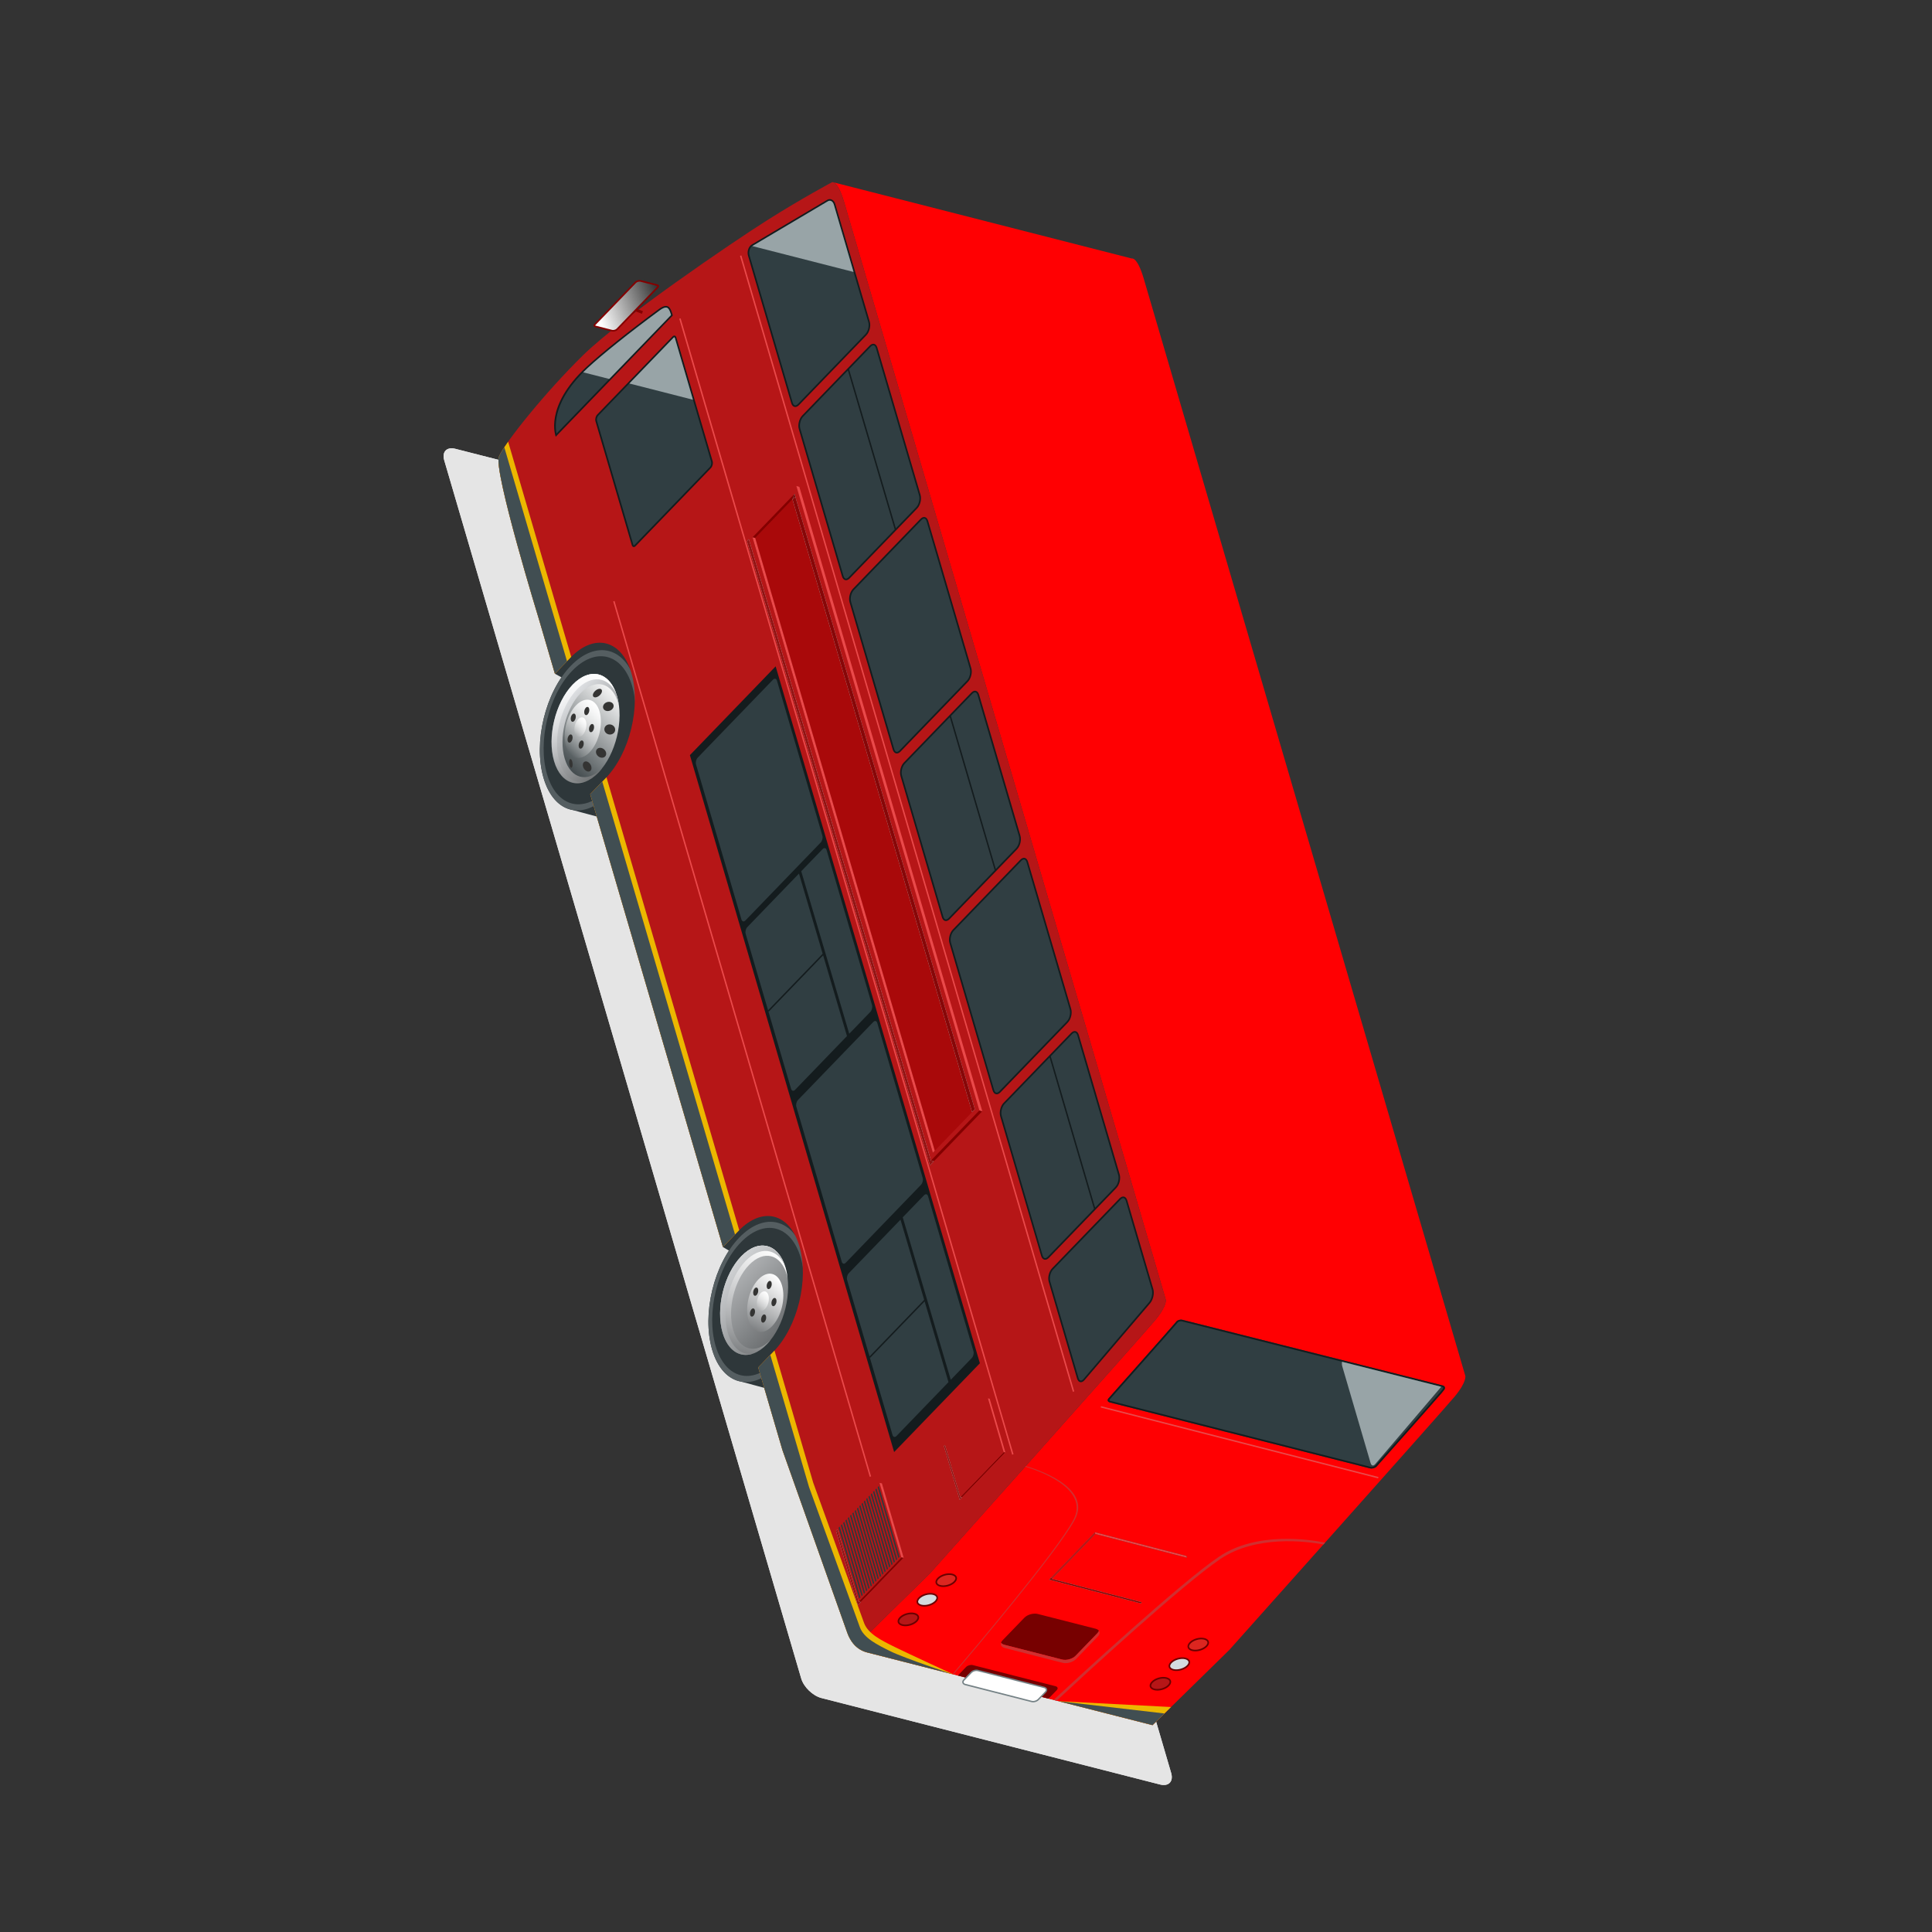 <svg width="101" height="101" viewBox="0 0 101 101" fill="none" xmlns="http://www.w3.org/2000/svg">
<rect x="0" y="0" width="101" height="101" fill="#333333" stroke="none"/>
<path d="M42.294 88.383C42.486 88.568 42.718 88.711 42.944 88.769L60.643 93.289C61.094 93.404 61.356 93.133 61.225 92.686L60.439 90.004L60.252 90.187L45.367 86.396C45.093 86.331 44.881 86.202 44.717 86.044C44.505 85.839 44.374 85.585 44.294 85.36L40.904 75.806L39.638 71.486L40.458 70.636C41.703 69.347 42.3 66.892 41.791 65.154C41.643 64.648 41.417 64.259 41.142 63.993C40.469 63.344 39.497 63.427 38.613 64.342L37.793 65.191L30.854 41.517L31.675 40.667C32.92 39.378 33.517 36.922 33.008 35.184C32.86 34.678 32.635 34.289 32.359 34.023C31.686 33.374 30.713 33.457 29.83 34.372L29.009 35.222L28.183 32.401C28.183 32.401 26.029 25.379 26.059 24.038L23.806 23.463C23.354 23.347 23.092 23.618 23.224 24.066L41.885 87.747C41.95 87.97 42.102 88.197 42.294 88.383Z" fill="#E6E6E6"/>
<path d="M42.294 88.383C42.486 88.568 42.718 88.711 42.944 88.769L60.643 93.289C61.094 93.404 61.356 93.133 61.225 92.686L60.439 90.004L60.252 90.187L45.367 86.396C45.093 86.331 44.881 86.202 44.717 86.044C44.505 85.839 44.374 85.585 44.294 85.36L40.904 75.806L39.638 71.486L40.458 70.636C41.703 69.347 42.3 66.892 41.791 65.154C41.643 64.648 41.417 64.259 41.142 63.993C40.469 63.344 39.497 63.427 38.613 64.342L37.793 65.191L30.854 41.517L31.675 40.667C32.92 39.378 33.517 36.922 33.008 35.184C32.86 34.678 32.635 34.289 32.359 34.023C31.686 33.374 30.713 33.457 29.83 34.372L29.009 35.222L28.183 32.401C28.183 32.401 26.029 25.379 26.059 24.038L23.806 23.463C23.354 23.347 23.092 23.618 23.224 24.066L41.885 87.747C41.95 87.97 42.102 88.197 42.294 88.383Z" fill="#E5E5E5"/>
<path d="M42.659 65.044L39.755 66.361L37.793 65.191L40.16 61.44L42.659 65.044Z" fill="#2E373A"/>
<path d="M33.201 34.626L30.186 35.869L29.009 35.221L31.492 32.233L33.201 34.626Z" fill="#2E373A"/>
<path fill-rule="evenodd" clip-rule="evenodd" d="M40.685 63.93L40.685 63.93L43.342 64.648C43.888 64.855 44.34 65.398 44.589 66.246C45.134 68.105 44.495 70.731 43.163 72.11C42.473 72.825 41.73 73.061 41.098 72.862L38.731 72.225C38.073 72.104 37.514 71.534 37.228 70.554C36.683 68.696 37.321 66.07 38.646 64.698C39.328 63.991 40.059 63.75 40.685 63.93Z" fill="#2E373A"/>
<path fill-rule="evenodd" clip-rule="evenodd" d="M37.227 70.555C37.772 72.414 39.294 72.802 40.619 71.43C41.95 70.051 42.589 67.425 42.044 65.566C41.499 63.708 39.977 63.319 38.646 64.698C37.321 66.07 36.683 68.696 37.227 70.555Z" fill="#555E61"/>
<path fill-rule="evenodd" clip-rule="evenodd" d="M37.411 70.365C37.914 72.082 39.32 72.441 40.544 71.173C41.775 69.899 42.365 67.474 41.862 65.756C41.358 64.038 39.953 63.679 38.722 64.954C37.498 66.222 36.907 68.647 37.411 70.365Z" fill="#2E373A"/>
<path fill-rule="evenodd" clip-rule="evenodd" d="M38.75 65.679C37.842 66.62 37.407 68.41 37.778 69.678C38.15 70.945 39.187 71.21 40.096 70.269C41.004 69.329 41.439 67.539 41.068 66.271C40.696 65.003 39.658 64.738 38.75 65.679Z" fill="url(#paint0_linear_2003_786)"/>
<path fill-rule="evenodd" clip-rule="evenodd" d="M41.068 66.271C41.118 66.442 41.152 66.623 41.173 66.809C41.16 66.749 41.147 66.689 41.129 66.632C40.813 65.553 39.931 65.328 39.158 66.129C38.385 66.929 38.015 68.451 38.331 69.53C38.645 70.601 39.518 70.83 40.286 70.048C40.225 70.126 40.162 70.201 40.096 70.269C39.187 71.21 38.15 70.945 37.778 69.678C37.407 68.41 37.842 66.62 38.75 65.679C39.658 64.738 40.696 65.003 41.068 66.271Z" fill="url(#paint1_linear_2003_786)"/>
<path fill-rule="evenodd" clip-rule="evenodd" d="M41.015 66.117C40.587 65.248 39.731 65.137 38.971 65.925C38.115 66.812 37.705 68.5 38.055 69.696C38.284 70.479 38.784 70.853 39.342 70.771C38.672 70.989 38.048 70.601 37.778 69.678C37.406 68.41 37.842 66.62 38.75 65.679C39.62 64.778 40.606 64.986 41.015 66.117Z" fill="url(#paint2_linear_2003_786)"/>
<path fill-rule="evenodd" clip-rule="evenodd" d="M39.647 66.884C39.163 67.386 38.93 68.339 39.128 69.015C39.326 69.69 39.879 69.831 40.363 69.33C40.847 68.829 41.079 67.875 40.881 67.2C40.683 66.524 40.131 66.383 39.647 66.884Z" fill="url(#paint3_linear_2003_786)"/>
<path fill-rule="evenodd" clip-rule="evenodd" d="M39.759 67.607C39.597 67.775 39.52 68.093 39.587 68.319C39.652 68.544 39.837 68.591 39.999 68.424C40.16 68.257 40.237 67.938 40.172 67.713C40.106 67.487 39.921 67.439 39.759 67.607Z" fill="url(#paint4_linear_2003_786)"/>
<path d="M40.411 67.896C40.342 67.967 40.31 68.102 40.337 68.197C40.366 68.292 40.443 68.312 40.511 68.242C40.58 68.171 40.612 68.036 40.584 67.941C40.557 67.846 40.479 67.826 40.411 67.896Z" fill="#343433"/>
<path d="M40.162 67.005C40.093 67.076 40.061 67.21 40.089 67.305C40.116 67.4 40.194 67.419 40.262 67.349C40.331 67.278 40.364 67.144 40.335 67.049C40.308 66.954 40.23 66.934 40.162 67.005Z" fill="#343433"/>
<path d="M39.455 67.353C39.387 67.424 39.354 67.558 39.383 67.653C39.41 67.749 39.488 67.769 39.557 67.698C39.625 67.627 39.657 67.493 39.63 67.397C39.601 67.302 39.524 67.282 39.455 67.353Z" fill="#343433"/>
<path d="M39.288 68.443C39.219 68.514 39.187 68.648 39.215 68.743C39.243 68.839 39.321 68.859 39.389 68.788C39.457 68.717 39.49 68.583 39.462 68.488C39.434 68.392 39.356 68.372 39.288 68.443Z" fill="#343433"/>
<path d="M39.87 68.758C39.802 68.828 39.769 68.963 39.797 69.058C39.825 69.154 39.903 69.173 39.971 69.103C40.04 69.031 40.072 68.898 40.044 68.802C40.016 68.707 39.938 68.687 39.87 68.758Z" fill="#343433"/>
<path fill-rule="evenodd" clip-rule="evenodd" d="M31.873 34.047L31.873 34.046L34.531 34.764C35.076 34.971 35.528 35.513 35.777 36.362C36.322 38.221 35.683 40.847 34.351 42.226C33.66 42.941 32.918 43.178 32.286 42.978L29.919 42.342L29.919 42.342C29.261 42.221 28.703 41.651 28.415 40.671C27.871 38.812 28.509 36.186 29.834 34.814C30.516 34.108 31.248 33.866 31.873 34.047Z" fill="#2E373A"/>
<path fill-rule="evenodd" clip-rule="evenodd" d="M28.416 40.671C28.961 42.53 30.483 42.918 31.807 41.546C33.139 40.167 33.778 37.541 33.233 35.682C32.688 33.824 31.166 33.435 29.834 34.814C28.51 36.187 27.871 38.812 28.416 40.671Z" fill="#555E61"/>
<path fill-rule="evenodd" clip-rule="evenodd" d="M28.599 40.481C29.103 42.198 30.509 42.557 31.732 41.29C32.963 40.016 33.553 37.59 33.05 35.872C32.546 34.154 31.14 33.795 29.91 35.07C28.685 36.338 28.096 38.764 28.599 40.481Z" fill="#2E373A"/>
<path fill-rule="evenodd" clip-rule="evenodd" d="M29.938 35.795C29.03 36.736 28.595 38.527 28.966 39.794C29.338 41.062 30.376 41.327 31.284 40.386C32.193 39.446 32.627 37.655 32.256 36.387C31.885 35.119 30.847 34.855 29.938 35.795Z" fill="url(#paint5_linear_2003_786)"/>
<path fill-rule="evenodd" clip-rule="evenodd" d="M32.256 36.387C32.306 36.558 32.34 36.739 32.362 36.926C32.349 36.866 32.335 36.806 32.318 36.748C32.002 35.669 31.119 35.444 30.347 36.244C29.574 37.045 29.203 38.568 29.519 39.647C29.833 40.718 30.706 40.946 31.475 40.165C31.413 40.242 31.351 40.317 31.284 40.386C30.376 41.327 29.338 41.062 28.966 39.794C28.595 38.527 29.03 36.736 29.938 35.795C30.847 34.855 31.885 35.119 32.256 36.387Z" fill="url(#paint6_linear_2003_786)"/>
<path fill-rule="evenodd" clip-rule="evenodd" d="M32.203 36.233C31.776 35.364 30.92 35.254 30.16 36.041C29.303 36.928 28.892 38.617 29.244 39.812C29.472 40.595 29.972 40.969 30.53 40.887C29.861 41.106 29.236 40.717 28.966 39.794C28.595 38.526 29.03 36.736 29.938 35.795C30.808 34.894 31.795 35.101 32.203 36.233Z" fill="url(#paint7_linear_2003_786)"/>
<path fill-rule="evenodd" clip-rule="evenodd" d="M30.108 36.878C29.625 37.379 29.393 38.333 29.591 39.009C29.789 39.684 30.342 39.825 30.826 39.324C31.31 38.823 31.541 37.869 31.344 37.194C31.146 36.518 30.593 36.376 30.108 36.878Z" fill="url(#paint8_linear_2003_786)"/>
<path fill-rule="evenodd" clip-rule="evenodd" d="M30.221 37.601C30.059 37.768 29.982 38.087 30.048 38.312C30.114 38.538 30.299 38.585 30.461 38.418C30.622 38.251 30.7 37.931 30.633 37.706C30.567 37.481 30.383 37.434 30.221 37.601Z" fill="url(#paint9_linear_2003_786)"/>
<path d="M30.873 37.891C30.805 37.962 30.772 38.096 30.8 38.191C30.828 38.286 30.907 38.307 30.975 38.236C31.043 38.165 31.075 38.03 31.047 37.935C31.019 37.84 30.942 37.82 30.873 37.891Z" fill="#343433"/>
<path d="M30.624 36.999C30.556 37.069 30.523 37.203 30.551 37.299C30.579 37.394 30.657 37.413 30.725 37.343C30.793 37.272 30.826 37.138 30.798 37.043C30.77 36.948 30.693 36.928 30.624 36.999Z" fill="#343433"/>
<path d="M29.918 37.347C29.849 37.418 29.817 37.552 29.845 37.647C29.872 37.742 29.951 37.762 30.019 37.692C30.087 37.621 30.119 37.486 30.092 37.391C30.064 37.296 29.986 37.276 29.918 37.347Z" fill="#343433"/>
<path d="M29.751 38.437C29.683 38.508 29.65 38.642 29.678 38.738C29.706 38.833 29.784 38.852 29.852 38.782C29.92 38.712 29.953 38.577 29.925 38.482C29.897 38.387 29.819 38.366 29.751 38.437Z" fill="#343433"/>
<path d="M30.333 38.752C30.265 38.822 30.232 38.957 30.259 39.052C30.287 39.147 30.365 39.167 30.434 39.096C30.502 39.025 30.535 38.891 30.507 38.796C30.479 38.701 30.401 38.681 30.333 38.752Z" fill="#343433"/>
<path d="M31.713 36.713C31.568 36.77 31.49 36.914 31.538 37.034C31.587 37.155 31.744 37.207 31.889 37.15C32.035 37.093 32.114 36.949 32.065 36.829C32.016 36.708 31.859 36.656 31.713 36.713Z" fill="#343433"/>
<path d="M31.123 36.11C31.006 36.213 30.96 36.351 31.02 36.419C31.081 36.488 31.225 36.46 31.341 36.357C31.458 36.253 31.504 36.115 31.444 36.048C31.384 35.979 31.24 36.007 31.123 36.11Z" fill="#343433"/>
<path d="M31.93 37.877C31.776 37.843 31.627 37.932 31.599 38.075C31.569 38.217 31.67 38.36 31.824 38.393C31.978 38.426 32.126 38.338 32.155 38.196C32.184 38.053 32.084 37.91 31.93 37.877Z" fill="#343433"/>
<path d="M31.573 39.17C31.451 39.069 31.285 39.07 31.202 39.172C31.119 39.274 31.15 39.437 31.273 39.538C31.395 39.638 31.561 39.637 31.644 39.536C31.726 39.434 31.696 39.27 31.573 39.17Z" fill="#343433"/>
<path d="M30.87 39.971C30.791 39.834 30.648 39.769 30.552 39.824C30.455 39.879 30.44 40.034 30.519 40.17C30.598 40.307 30.741 40.373 30.838 40.317C30.935 40.262 30.949 40.107 30.87 39.971Z" fill="#343433"/>
<path d="M29.932 39.901C29.919 39.775 29.869 39.676 29.819 39.681C29.77 39.685 29.741 39.791 29.754 39.917C29.767 40.044 29.817 40.142 29.866 40.138C29.916 40.133 29.946 40.028 29.932 39.901Z" fill="#343433"/>
<path fill-rule="evenodd" clip-rule="evenodd" d="M44.717 86.044C44.881 86.202 45.093 86.331 45.367 86.395L60.252 90.187L60.439 90.003L64.266 86.253C64.266 86.253 75.368 73.823 76.04 73.016C76.711 72.207 76.599 71.914 76.599 71.914C76.599 71.914 60.138 15.748 59.794 14.575C59.616 13.966 59.452 13.703 59.337 13.591C59.229 13.488 59.163 13.514 59.163 13.514L43.562 9.529C43.591 9.538 43.63 9.558 43.677 9.603C43.792 9.715 43.956 9.978 44.134 10.586C44.478 11.759 60.938 67.926 60.938 67.926C60.938 67.926 61.051 68.219 60.379 69.027C59.707 69.835 48.605 82.264 48.605 82.264L44.733 86.058C44.728 86.054 44.723 86.049 44.718 86.045C44.505 85.839 44.374 85.585 44.294 85.359C44.374 85.585 44.505 85.839 44.717 86.044ZM59.688 83.762L59.635 83.817L54.852 82.578L54.969 82.456L54.99 82.544L59.688 83.762ZM54.99 82.544L54.969 82.456L57.241 80.103L62.024 81.343L62.044 81.431L57.261 80.192L54.99 82.544ZM75.501 72.47C75.548 72.515 75.552 72.585 75.504 72.65C75.504 72.65 75.476 72.69 75.374 72.812C75.142 73.091 71.973 76.66 71.973 76.66C71.896 76.746 71.741 76.793 71.628 76.764L58.014 73.313C57.981 73.304 57.956 73.29 57.938 73.273C57.893 73.23 57.894 73.165 57.948 73.104C57.948 73.104 61.187 69.458 61.422 69.175C61.491 69.093 61.491 69.093 61.491 69.093C61.552 69.011 61.695 68.968 61.808 68.996L75.422 72.429C75.455 72.437 75.482 72.452 75.501 72.47Z" fill="url(#paint10_linear_2003_786)"/>
<path d="M30.489 18.563C32.462 16.632 38.255 12.684 40.103 11.515C41.953 10.346 43.502 9.524 43.502 9.524L43.544 9.524L43.562 9.529C43.664 9.56 43.884 9.733 44.134 10.586C44.478 11.759 60.938 67.925 60.938 67.925C60.938 67.925 61.051 68.219 60.379 69.027C59.707 69.835 48.606 82.264 48.606 82.264L44.734 86.058C44.512 85.85 44.376 85.59 44.294 85.359L40.904 75.806L39.638 71.485L40.458 70.636C41.703 69.346 42.3 66.892 41.791 65.153C41.282 63.415 39.859 63.052 38.613 64.342L37.793 65.191L30.854 41.517L31.675 40.667C32.92 39.377 33.517 36.922 33.008 35.184C32.498 33.445 31.075 33.082 29.83 34.372L29.009 35.221L28.183 32.401C28.183 32.401 25.787 24.589 26.084 23.87C26.382 23.152 28.516 20.494 30.489 18.563Z" fill="#B61617"/>
<path d="M48.819 60.713L48.667 60.67L51.199 58.048L51.352 58.091L48.819 60.713Z" fill="#840000"/>
<path d="M51.199 58.048L41.633 25.408L41.787 25.451L51.352 58.09L51.199 58.048Z" fill="#EA494A"/>
<path d="M39.48 28.122L41.574 25.953L50.962 57.988L48.867 60.157L39.48 28.122Z" fill="#A9090A"/>
<path d="M41.574 25.953L39.48 28.122L48.868 60.156L48.766 60.262L39.338 28.091L41.534 25.817L41.574 25.953Z" fill="#840000"/>
<path d="M39.48 28.122L48.868 60.156L48.766 60.262L39.338 28.091L39.48 28.122Z" fill="#EA494A"/>
<path d="M41.429 26.103L41.574 25.953L50.962 57.987L50.817 58.137L41.429 26.103Z" fill="#CCCCCC"/>
<path d="M41.429 26.103L41.574 25.953L50.962 57.987L50.817 58.137L41.429 26.103Z" fill="#870708"/>
<path d="M41.429 26.103L41.574 25.953L41.534 25.817L41.429 26.103Z" fill="#CCCCCC"/>
<path d="M41.429 26.103L41.574 25.953L41.534 25.817L41.429 26.103Z" fill="#6A0000"/>
<path d="M48.615 60.925L48.82 60.713L48.667 60.67L39.147 28.186L39.05 28.286L48.615 60.925Z" fill="#CCCCCC"/>
<path d="M48.615 60.925L48.82 60.713L48.667 60.67L39.147 28.186L39.05 28.286L48.615 60.925Z" fill="#921212"/>
<path d="M47.025 81.389L45.94 77.685L45.882 77.744L46.967 81.448L47.025 81.389Z" fill="#2E383B"/>
<path d="M46.905 81.513L45.819 77.809L45.762 77.869L46.848 81.572L46.905 81.513Z" fill="#2E383B"/>
<path d="M46.785 81.638L45.699 77.934L45.642 77.993L46.727 81.697L46.785 81.638Z" fill="#2E383B"/>
<path d="M46.664 81.763L45.579 78.059L45.521 78.118L46.607 81.822L46.664 81.763Z" fill="#2E383B"/>
<path d="M46.544 81.887L45.459 78.183L45.401 78.243L46.486 81.946L46.544 81.887Z" fill="#2E383B"/>
<path d="M46.423 82.012L45.338 78.308L45.28 78.368L46.366 82.071L46.423 82.012Z" fill="#2E383B"/>
<path d="M46.303 82.136L45.218 78.433L45.16 78.492L46.246 82.196L46.303 82.136Z" fill="#2E383B"/>
<path d="M46.183 82.261L45.097 78.557L45.04 78.617L46.126 82.32L46.183 82.261Z" fill="#2E383B"/>
<path d="M46.062 82.386L44.977 78.682L44.92 78.741L46.005 82.445L46.062 82.386Z" fill="#2E383B"/>
<path d="M45.942 82.51L44.856 78.806L44.799 78.866L45.885 82.57L45.942 82.51Z" fill="#2E383B"/>
<path d="M45.822 82.635L44.736 78.931L44.679 78.991L45.765 82.694L45.822 82.635Z" fill="#2E383B"/>
<path d="M45.701 82.76L44.616 79.056L44.559 79.115L45.644 82.819L45.701 82.76Z" fill="#2E383B"/>
<path d="M45.581 82.884L44.496 79.18L44.438 79.24L45.524 82.943L45.581 82.884Z" fill="#2E383B"/>
<path d="M45.461 83.009L44.376 79.305L44.318 79.365L45.404 83.068L45.461 83.009Z" fill="#2E383B"/>
<path d="M45.34 83.134L44.255 79.43L44.197 79.489L45.283 83.193L45.34 83.134Z" fill="#2E383B"/>
<path d="M45.22 83.258L44.134 79.555L44.077 79.614L45.163 83.318L45.22 83.258Z" fill="#2E383B"/>
<path d="M45.099 83.383L44.014 79.679L43.956 79.738L45.042 83.442L45.099 83.383Z" fill="#2E383B"/>
<path d="M44.98 83.507L43.894 79.804L43.837 79.863L44.922 83.567L44.98 83.507Z" fill="#2E383B"/>
<path d="M47.12 81.413L45.98 77.522L46.103 77.546L47.243 81.437L45.008 83.752L44.885 83.728L47.12 81.413Z" fill="#EA494A"/>
<path d="M47.243 81.437L45.008 83.751L44.885 83.728L47.12 81.413L47.243 81.437Z" fill="#840000"/>
<path d="M43.706 80.029L43.779 79.953L44.885 83.728L45.008 83.752L44.846 83.92L43.706 80.029Z" fill="#CCCCCC"/>
<path d="M43.706 80.029L43.779 79.953L44.885 83.728L45.008 83.752L44.846 83.92L43.706 80.029Z" fill="#921212"/>
<path d="M52.471 75.913L51.648 73.103L51.737 73.121L52.56 75.931L50.288 78.283L50.2 78.266L52.471 75.913Z" fill="#EA494A"/>
<path d="M52.559 75.931L50.288 78.283L50.199 78.266L52.471 75.913L52.559 75.931Z" fill="#840000"/>
<path d="M50.17 78.405L50.288 78.284L50.199 78.266L49.4 75.54L49.347 75.595L50.17 78.405Z" fill="#CCCCCC"/>
<path d="M50.17 78.405L50.288 78.284L50.199 78.266L49.4 75.54L49.347 75.595L50.17 78.405Z" fill="#921212"/>
<path d="M57.261 80.192L62.045 81.431L62.024 81.343L57.241 80.103L54.969 82.456L54.99 82.544L57.261 80.192Z" fill="#EA494A"/>
<path d="M57.241 80.103L54.969 82.456L54.99 82.544L57.261 80.192L57.241 80.103Z" fill="#B61617"/>
<path fill-rule="evenodd" clip-rule="evenodd" d="M54.852 82.578L59.635 83.817L59.688 83.762L54.99 82.544L54.969 82.456L54.852 82.578Z" fill="url(#paint11_linear_2003_786)"/>
<path fill-rule="evenodd" clip-rule="evenodd" d="M54.852 82.578L59.635 83.817L59.688 83.762L54.99 82.544L54.969 82.456L54.852 82.578Z" fill="url(#paint12_linear_2003_786)"/>
<path d="M44.425 30.234C44.265 30.4 44.081 30.353 44.015 30.13L41.759 22.432C41.693 22.208 41.771 21.89 41.931 21.724L45.459 18.07C45.619 17.905 45.804 17.952 45.869 18.175L48.125 25.873C48.19 26.097 48.113 26.415 47.953 26.581L44.425 30.234Z" fill="#141C1E"/>
<path d="M41.771 21.178C41.611 21.344 41.427 21.296 41.361 21.073L39.105 13.374C39.039 13.151 39.126 12.885 39.298 12.783L43.238 10.449C43.41 10.347 43.604 10.447 43.669 10.67L45.471 16.817C45.536 17.04 45.459 17.358 45.298 17.524L41.771 21.178Z" fill="#141C1E"/>
<path d="M41.503 21.162C41.581 21.237 41.674 21.157 41.711 21.119L45.238 17.465C45.378 17.321 45.447 17.034 45.39 16.839L43.589 10.693C43.572 10.634 43.543 10.585 43.507 10.549C43.441 10.486 43.36 10.476 43.283 10.522L39.342 12.856C39.203 12.938 39.132 13.165 39.186 13.352L41.442 21.05C41.456 21.099 41.477 21.137 41.503 21.162Z" fill="#303E42"/>
<path d="M47.079 39.291C46.919 39.457 46.735 39.409 46.669 39.186L44.413 31.488C44.347 31.264 44.425 30.946 44.585 30.781L48.113 27.127C48.273 26.961 48.457 27.008 48.523 27.232L50.779 34.93C50.844 35.154 50.767 35.472 50.607 35.638L47.079 39.291Z" fill="#141C1E"/>
<path d="M46.811 39.275C46.889 39.35 46.982 39.27 47.019 39.232L50.546 35.578C50.686 35.434 50.755 35.147 50.698 34.953L48.442 27.255C48.428 27.206 48.407 27.168 48.382 27.143C48.304 27.068 48.211 27.148 48.174 27.186L44.647 30.84C44.507 30.984 44.437 31.27 44.494 31.465L46.751 39.163C46.765 39.211 46.786 39.25 46.811 39.275Z" fill="#303E42"/>
<path d="M52.301 57.108C52.141 57.274 51.956 57.226 51.891 57.003L49.635 49.305C49.569 49.081 49.647 48.763 49.807 48.597L53.335 44.944C53.495 44.778 53.679 44.825 53.744 45.048L56.001 52.746C56.066 52.97 55.989 53.288 55.829 53.454L52.301 57.108Z" fill="#141C1E"/>
<path d="M52.032 57.092C52.11 57.166 52.203 57.087 52.239 57.049L55.768 53.395C55.907 53.251 55.977 52.964 55.92 52.769L53.664 45.071C53.65 45.023 53.628 44.985 53.603 44.96C53.525 44.885 53.432 44.965 53.396 45.003L49.868 48.656C49.728 48.8 49.659 49.087 49.716 49.282L51.971 56.98C51.985 57.028 52.007 57.067 52.032 57.092Z" fill="#303E42"/>
<path d="M49.647 48.051C49.487 48.217 49.302 48.17 49.237 47.946L47.075 40.569C47.01 40.346 47.087 40.027 47.247 39.862L50.775 36.208C50.934 36.043 51.119 36.09 51.185 36.313L53.347 43.691C53.412 43.913 53.335 44.232 53.175 44.398L49.647 48.051Z" fill="#141C1E"/>
<path d="M54.836 65.758C54.676 65.924 54.492 65.877 54.426 65.653L52.289 58.361C52.223 58.138 52.301 57.819 52.461 57.654L55.989 54C56.149 53.834 56.333 53.881 56.399 54.105L58.535 61.397C58.601 61.62 58.524 61.938 58.364 62.104L54.836 65.758Z" fill="#141C1E"/>
<path d="M56.706 72.142C56.552 72.325 56.371 72.29 56.305 72.067L54.824 67.011C54.758 66.788 54.836 66.47 54.996 66.304L58.523 62.651C58.684 62.485 58.868 62.532 58.933 62.755L60.293 67.393C60.358 67.616 60.285 67.948 60.13 68.13L56.706 72.142Z" fill="#141C1E"/>
<path d="M56.443 72.149L56.505 72.175C56.546 72.173 56.596 72.141 56.642 72.088L60.066 68.074C60.203 67.914 60.27 67.612 60.212 67.416L58.853 62.778C58.839 62.73 58.818 62.691 58.792 62.667C58.714 62.592 58.621 62.672 58.585 62.71L55.057 66.363C54.918 66.507 54.848 66.794 54.905 66.989L56.387 72.044C56.4 72.09 56.42 72.127 56.443 72.149Z" fill="#303E42"/>
<path d="M44.386 19.304L45.52 18.129C45.556 18.091 45.65 18.011 45.728 18.086C45.753 18.111 45.774 18.15 45.788 18.198L48.044 25.896C48.101 26.091 48.031 26.378 47.892 26.522L46.833 27.619L44.386 19.304Z" fill="#303E42"/>
<path d="M46.773 27.68L44.364 30.175C44.327 30.213 44.234 30.293 44.157 30.218C44.131 30.194 44.11 30.155 44.096 30.107L41.84 22.409C41.783 22.214 41.852 21.927 41.992 21.783L44.326 19.365L46.773 27.68Z" fill="#303E42"/>
<path d="M51.999 45.492L49.586 47.992C49.549 48.029 49.456 48.109 49.378 48.035C49.353 48.01 49.332 47.971 49.318 47.923L47.156 40.547C47.098 40.352 47.169 40.065 47.308 39.921L49.654 37.491L51.999 45.492Z" fill="#303E42"/>
<path d="M49.714 37.429L50.835 36.268C50.872 36.23 50.965 36.15 51.042 36.224C51.068 36.249 51.089 36.288 51.103 36.337L53.265 43.713C53.322 43.908 53.252 44.194 53.113 44.339L52.058 45.431L49.714 37.429Z" fill="#303E42"/>
<path d="M54.93 55.218L56.049 54.059C56.086 54.021 56.179 53.941 56.257 54.016C56.282 54.041 56.303 54.079 56.318 54.128L58.454 61.42C58.511 61.614 58.442 61.901 58.303 62.046L57.25 63.136L54.93 55.218Z" fill="#303E42"/>
<path d="M57.19 63.197L54.775 65.699C54.738 65.737 54.644 65.816 54.567 65.742C54.541 65.717 54.521 65.678 54.506 65.63L52.37 58.339C52.312 58.144 52.382 57.857 52.521 57.713L54.87 55.28L57.19 63.197Z" fill="#303E42"/>
<path d="M45.468 77.204L45.539 77.184L32.127 31.421L32.056 31.441L45.468 77.204Z" fill="#EA494A"/>
<path d="M56.088 72.758L56.159 72.738L38.756 13.354L38.685 13.374L56.088 72.758Z" fill="#EA494A"/>
<path d="M52.913 76.046L52.984 76.026L35.581 16.642L35.509 16.663L52.913 76.046Z" fill="#EA494A"/>
<path d="M33.231 28.55C33.152 28.632 33.06 28.609 33.026 28.497L31.13 22.026C31.098 21.914 31.136 21.755 31.216 21.672L35.155 17.593C35.235 17.51 35.327 17.534 35.36 17.645L37.257 24.116C37.289 24.228 37.25 24.387 37.17 24.47L33.231 28.55Z" fill="#141C1E"/>
<path d="M33.127 28.511L33.17 28.49L37.109 24.411C37.169 24.35 37.2 24.222 37.175 24.139L35.279 17.668L35.26 17.631L35.216 17.652L31.277 21.731C31.217 21.793 31.187 21.92 31.211 22.003L33.108 28.474L33.127 28.511Z" fill="#303E42"/>
<path d="M40.549 34.834L51.226 71.267L46.743 75.91L36.066 39.477L40.549 34.834Z" fill="#141C1E"/>
<path d="M38.967 48.121C38.887 48.204 38.795 48.18 38.762 48.069L36.387 39.964C36.354 39.852 36.392 39.693 36.472 39.61L40.412 35.53C40.492 35.447 40.584 35.471 40.617 35.583L42.992 43.688C43.025 43.799 42.986 43.958 42.906 44.041L38.967 48.121Z" fill="#303E42"/>
<path d="M44.211 66.015C44.131 66.097 44.039 66.075 44.006 65.963L41.631 57.858C41.598 57.746 41.637 57.587 41.717 57.505L45.656 53.425C45.736 53.342 45.828 53.366 45.861 53.477L48.236 61.582C48.269 61.694 48.23 61.853 48.15 61.935L44.211 66.015Z" fill="#303E42"/>
<path d="M30.653 19.187C31.447 18.449 32.883 17.303 34.436 16.16C34.978 15.761 35.078 16.166 35.173 16.492L29.052 22.831C29.052 22.831 28.417 21.265 30.653 19.187Z" fill="#141C1E"/>
<path d="M35.079 16.468C35.04 16.337 34.996 16.194 34.923 16.124C34.892 16.093 34.796 16 34.486 16.229C32.906 17.392 31.494 18.521 30.711 19.249C28.919 20.914 29.008 22.25 29.093 22.666L35.079 16.468Z" fill="#303E42"/>
<path d="M40.192 52.882L43.031 49.942L44.278 54.163L41.562 56.976C41.482 57.059 41.39 57.035 41.357 56.923L40.165 52.855L40.192 52.882Z" fill="#303E42"/>
<path d="M41.886 45.546L43.007 44.386C43.087 44.303 43.179 44.326 43.212 44.438L45.587 52.542C45.619 52.654 45.581 52.814 45.501 52.897L44.396 54.041L41.886 45.546Z" fill="#303E42"/>
<path d="M43.006 49.859L40.153 52.815L38.982 48.819C38.949 48.708 38.988 48.549 39.068 48.466L41.768 45.669L43.006 49.859Z" fill="#303E42"/>
<path d="M47.193 63.638L48.31 62.482C48.39 62.399 48.483 62.422 48.515 62.534L50.89 70.638C50.923 70.75 50.884 70.909 50.804 70.992L49.703 72.133L47.193 63.638Z" fill="#303E42"/>
<path d="M48.313 67.951L45.457 70.91L44.285 66.915C44.253 66.803 44.291 66.644 44.371 66.561L47.075 63.761L48.313 67.951Z" fill="#303E42"/>
<path d="M45.495 70.978L48.337 68.034L49.584 72.255L46.865 75.071C46.785 75.154 46.693 75.131 46.66 75.019L45.468 70.952L45.495 70.978Z" fill="#303E42"/>
<path d="M50.856 87.047L55.184 88.152C55.297 88.181 55.324 88.273 55.244 88.356L54.813 88.802L50.072 87.594L50.505 87.145C50.585 87.062 50.743 87.018 50.856 87.047Z" fill="#770000"/>
<path d="M75.422 72.429C75.535 72.457 75.572 72.557 75.504 72.65C75.504 72.65 75.476 72.69 75.374 72.812C75.142 73.091 71.973 76.66 71.973 76.66C71.896 76.746 71.741 76.793 71.628 76.764L58.014 73.313C57.901 73.284 57.871 73.19 57.948 73.104C57.948 73.104 61.187 69.458 61.422 69.175C61.49 69.093 61.49 69.093 61.49 69.093C61.552 69.011 61.695 68.968 61.808 68.996L75.422 72.429Z" fill="#141C1E"/>
<path d="M57.996 73.213L58.033 73.231L71.648 76.683C71.731 76.704 71.853 76.666 71.909 76.603C71.941 76.567 75.081 73.032 75.309 72.758C75.406 72.642 75.434 72.603 75.436 72.6L75.443 72.531L75.402 72.51L61.789 69.078C61.71 69.058 61.599 69.09 61.558 69.144L61.487 69.23C61.254 69.51 58.144 73.011 58.012 73.16L57.996 73.213Z" fill="#303E42"/>
<path d="M63.723 81.381C65.711 80.036 68.532 80.493 69.271 80.644C69.242 80.676 69.214 80.708 69.186 80.74C68.268 80.57 65.66 80.241 63.79 81.505C61.813 82.843 56.661 87.587 55.236 88.909L55.078 88.869C56.359 87.68 61.701 82.748 63.723 81.381Z" fill="#D02F30"/>
<path d="M47.028 84.54C46.848 84.726 46.907 84.93 47.161 84.995C47.415 85.059 47.767 84.961 47.947 84.775C48.127 84.588 48.067 84.384 47.814 84.319C47.56 84.255 47.208 84.353 47.028 84.54Z" fill="#6B0000"/>
<path d="M47.048 84.847C47.078 84.876 47.124 84.899 47.181 84.913C47.404 84.97 47.727 84.88 47.885 84.716C47.928 84.671 48.019 84.558 47.926 84.468C47.896 84.439 47.85 84.416 47.793 84.401C47.57 84.344 47.247 84.435 47.089 84.599C47.045 84.644 46.955 84.757 47.048 84.847Z" fill="#B61617"/>
<path d="M48.017 83.515C47.837 83.701 47.897 83.905 48.15 83.97C48.404 84.035 48.756 83.936 48.936 83.749C49.116 83.563 49.056 83.359 48.803 83.294C48.549 83.23 48.197 83.328 48.017 83.515Z" fill="#6B0000"/>
<path d="M48.038 83.822C48.068 83.851 48.114 83.874 48.171 83.888C48.394 83.945 48.717 83.855 48.875 83.691C48.918 83.646 49.008 83.532 48.916 83.443C48.886 83.414 48.84 83.391 48.783 83.376C48.56 83.319 48.237 83.409 48.078 83.574C48.035 83.618 47.945 83.732 48.038 83.822Z" fill="#D4DBDF"/>
<path d="M49.007 82.49C48.827 82.676 48.887 82.88 49.141 82.945C49.394 83.01 49.746 82.911 49.926 82.724C50.106 82.538 50.047 82.334 49.793 82.269C49.539 82.204 49.188 82.303 49.007 82.49Z" fill="#6B0000"/>
<path d="M49.028 82.797C49.058 82.826 49.104 82.849 49.16 82.863C49.384 82.92 49.707 82.83 49.865 82.665C49.908 82.621 49.998 82.507 49.906 82.417C49.876 82.388 49.83 82.366 49.773 82.351C49.55 82.294 49.227 82.385 49.068 82.549C49.025 82.594 48.935 82.707 49.028 82.797Z" fill="#DC2620"/>
<path d="M60.203 87.905C60.023 88.091 60.083 88.295 60.337 88.36C60.59 88.425 60.942 88.326 61.122 88.14C61.302 87.953 61.242 87.749 60.989 87.685C60.735 87.62 60.383 87.719 60.203 87.905Z" fill="#6B0000"/>
<path d="M60.224 88.212C60.255 88.241 60.3 88.264 60.357 88.278C60.58 88.335 60.903 88.245 61.061 88.081C61.104 88.036 61.195 87.922 61.102 87.833C61.072 87.804 61.026 87.781 60.969 87.766C60.746 87.709 60.423 87.8 60.264 87.964C60.221 88.008 60.131 88.122 60.224 88.212Z" fill="#B61617"/>
<path d="M61.193 86.879C61.013 87.066 61.073 87.27 61.327 87.335C61.581 87.4 61.932 87.301 62.112 87.115C62.293 86.928 62.233 86.724 61.979 86.659C61.725 86.594 61.373 86.693 61.193 86.879Z" fill="#6B0000"/>
<path d="M61.214 87.187C61.244 87.216 61.29 87.239 61.346 87.254C61.569 87.311 61.892 87.219 62.051 87.055C62.094 87.01 62.184 86.897 62.092 86.808C62.062 86.779 62.016 86.755 61.959 86.741C61.736 86.684 61.413 86.775 61.254 86.939C61.211 86.983 61.121 87.097 61.214 87.187Z" fill="#D4DBDF"/>
<path d="M62.183 85.855C62.003 86.041 62.062 86.245 62.316 86.31C62.57 86.375 62.921 86.276 63.102 86.089C63.282 85.903 63.222 85.699 62.968 85.635C62.714 85.57 62.363 85.668 62.183 85.855Z" fill="#6B0000"/>
<path d="M62.204 86.162C62.234 86.191 62.279 86.214 62.336 86.228C62.56 86.285 62.882 86.194 63.041 86.03C63.084 85.985 63.174 85.872 63.081 85.783C63.051 85.754 63.005 85.731 62.949 85.716C62.726 85.659 62.403 85.749 62.244 85.914C62.201 85.958 62.11 86.072 62.204 86.162Z" fill="#DC2620"/>
<path d="M54.252 84.374L57.273 85.145C57.355 85.166 57.414 85.204 57.449 85.252C57.435 85.294 57.408 85.338 57.367 85.38L56.229 86.559C56.069 86.725 55.753 86.814 55.527 86.757L52.507 85.985C52.424 85.964 52.365 85.925 52.331 85.878C52.345 85.835 52.371 85.792 52.412 85.75L53.551 84.571C53.711 84.404 54.026 84.317 54.252 84.374Z" fill="#770000"/>
<path d="M57.541 73.581L72.045 77.286L72.063 77.214L57.558 73.509L57.541 73.581Z" fill="#EA494A"/>
<path d="M74.429 72.265L75.343 72.496L74.429 72.265Z" fill="#909A9C"/>
<path d="M71.708 76.588L71.769 76.614C71.811 76.612 71.861 76.58 71.906 76.526L75.331 72.513L75.343 72.496L74.428 72.265L70.155 71.188C70.145 71.272 70.149 71.356 70.17 71.427L71.651 76.483C71.664 76.529 71.684 76.565 71.708 76.588Z" fill="#98A4A7"/>
<path d="M39.33 12.865L44.621 14.217L43.589 10.693C43.572 10.634 43.543 10.585 43.507 10.549C43.441 10.486 43.359 10.476 43.282 10.522L39.342 12.856L39.33 12.865Z" fill="#98A4A7"/>
<path d="M30.489 19.464L31.85 19.811L35.079 16.468C35.04 16.337 34.996 16.194 34.923 16.123C34.892 16.093 34.796 16 34.487 16.228C32.906 17.392 31.494 18.521 30.711 19.249C30.634 19.321 30.56 19.393 30.489 19.464Z" fill="#98A4A7"/>
<path d="M32.902 20.048L36.225 20.897L35.279 17.668L35.26 17.631L35.216 17.652L32.902 20.048Z" fill="#98A4A7"/>
<path d="M52.507 85.985L55.528 86.757C55.753 86.814 56.069 86.725 56.229 86.56L57.367 85.381C57.408 85.338 57.435 85.295 57.449 85.252C57.508 85.335 57.493 85.447 57.392 85.552L56.253 86.731C56.093 86.897 55.778 86.985 55.552 86.928L52.532 86.156C52.363 86.113 52.291 86.001 52.331 85.878C52.365 85.925 52.425 85.964 52.507 85.985Z" fill="#D02F30"/>
<path d="M53.624 76.64C54.103 76.777 57.127 77.716 56.185 79.455C55.281 81.123 50.858 86.348 49.845 87.536L49.793 87.523C50.859 86.272 55.209 81.127 56.104 79.476C57.017 77.79 54.201 76.855 53.593 76.675L53.624 76.64Z" fill="#D02F30"/>
<path d="M50.352 88.046C50.378 88.071 50.412 88.088 50.452 88.099L53.923 88.984C54.047 89.016 54.213 88.969 54.302 88.877L54.686 88.479C54.763 88.4 54.768 88.298 54.699 88.231C54.673 88.206 54.639 88.188 54.598 88.178L51.127 87.293C51.003 87.26 50.836 87.308 50.748 87.399L50.364 87.797C50.287 87.876 50.282 87.979 50.352 88.046Z" fill="#758286"/>
<path d="M50.418 87.85C50.348 87.922 50.371 88.002 50.47 88.027L53.941 88.913C54.04 88.938 54.178 88.899 54.249 88.826L54.633 88.428C54.704 88.355 54.68 88.275 54.581 88.25L51.11 87.364C51.012 87.339 50.873 87.378 50.803 87.451L50.418 87.85Z" fill="white"/>
<path d="M28.183 32.401C28.183 32.401 25.787 24.589 26.084 23.871C26.153 23.704 26.322 23.432 26.564 23.091L29.861 34.341L29.83 34.372L29.009 35.222L28.183 32.401Z" fill="#ECB700"/>
<path d="M44.294 85.359L40.904 75.806L39.638 71.486L40.457 70.636L40.488 70.602L42.511 77.505L45.173 84.85C45.387 85.418 46.081 85.757 46.789 86.107C47.497 86.456 49.845 87.536 49.845 87.536L45.367 86.395C44.737 86.247 44.435 85.758 44.294 85.359Z" fill="#ECB700"/>
<path d="M30.854 41.517L31.674 40.667L31.704 40.633L38.644 64.311L38.613 64.342L37.793 65.191L30.854 41.517Z" fill="#ECB700"/>
<path d="M26.084 23.871C26.132 23.755 26.228 23.587 26.364 23.382L29.641 34.567L29.009 35.222L28.183 32.401C28.183 32.401 25.786 24.589 26.084 23.871Z" fill="#414E52"/>
<path d="M44.294 85.359L40.904 75.806L39.637 71.486L40.27 70.831L42.292 77.732L44.955 85.077C45.168 85.644 45.862 85.984 46.57 86.334C47.278 86.683 49.793 87.523 49.793 87.523L49.793 87.523L45.367 86.395C44.737 86.247 44.435 85.758 44.294 85.359Z" fill="#414E52"/>
<path d="M31.486 40.862L38.425 64.536L37.793 65.191L30.854 41.517L31.486 40.862Z" fill="#414E52"/>
<path d="M32.765 16.102L33.559 16.405L33.611 16.267L32.816 15.963L32.765 16.102Z" fill="#840000"/>
<path d="M31.07 16.93C31 17.003 31.023 17.082 31.121 17.107L31.986 17.328C32.084 17.353 32.222 17.315 32.291 17.243L34.416 15.043C34.485 14.97 34.462 14.891 34.364 14.865L33.499 14.645C33.401 14.62 33.263 14.659 33.193 14.731L31.07 16.93Z" fill="#840000"/>
<path fill-rule="evenodd" clip-rule="evenodd" d="M31.114 17.014L31.141 17.026L32.006 17.247C32.074 17.264 32.182 17.234 32.23 17.184L34.355 14.984L34.372 14.957L34.343 14.947L33.48 14.727C33.41 14.709 33.303 14.739 33.254 14.79L31.13 16.989L31.114 17.014Z" fill="url(#paint13_linear_2003_786)"/>
<path d="M60.251 90.187L55.317 88.93L61.219 89.239L60.251 90.187Z" fill="#ECB700"/>
<path d="M60.251 90.187L55.317 88.93L60.874 89.576L60.251 90.187Z" fill="#414E52"/>
<defs>
<linearGradient id="paint0_linear_2003_786" x1="37.928" y1="66.531" x2="40.918" y2="69.418" gradientUnits="userSpaceOnUse">
<stop stop-color="#B7B9BB"/>
<stop offset="1" stop-color="#6D7072"/>
</linearGradient>
<linearGradient id="paint1_linear_2003_786" x1="41.262" y1="66.069" x2="37.584" y2="69.879" gradientUnits="userSpaceOnUse">
<stop stop-color="white"/>
<stop offset="1" stop-color="white" stop-opacity="0"/>
</linearGradient>
<linearGradient id="paint2_linear_2003_786" x1="37.886" y1="66.574" x2="40.736" y2="69.326" gradientUnits="userSpaceOnUse">
<stop stop-color="#D0D2D4"/>
<stop offset="1" stop-color="#86898B"/>
</linearGradient>
<linearGradient id="paint3_linear_2003_786" x1="40.985" y1="67.092" x2="39.025" y2="69.122" gradientUnits="userSpaceOnUse">
<stop stop-color="white"/>
<stop offset="1" stop-color="white" stop-opacity="0"/>
</linearGradient>
<linearGradient id="paint4_linear_2003_786" x1="40.206" y1="67.677" x2="39.552" y2="68.354" gradientUnits="userSpaceOnUse">
<stop stop-color="white"/>
<stop offset="1" stop-color="white" stop-opacity="0"/>
</linearGradient>
<linearGradient id="paint5_linear_2003_786" x1="32.451" y1="36.186" x2="28.772" y2="39.996" gradientUnits="userSpaceOnUse">
<stop stop-color="white"/>
<stop offset="1" stop-color="white" stop-opacity="0"/>
</linearGradient>
<linearGradient id="paint6_linear_2003_786" x1="29.116" y1="36.647" x2="32.106" y2="39.535" gradientUnits="userSpaceOnUse">
<stop stop-color="#E6E8EB"/>
<stop offset="1" stop-color="#717475"/>
</linearGradient>
<linearGradient id="paint7_linear_2003_786" x1="32.379" y1="36.12" x2="28.702" y2="39.928" gradientUnits="userSpaceOnUse">
<stop stop-color="white"/>
<stop offset="1" stop-color="white" stop-opacity="0"/>
</linearGradient>
<linearGradient id="paint8_linear_2003_786" x1="31.447" y1="37.086" x2="29.488" y2="39.116" gradientUnits="userSpaceOnUse">
<stop stop-color="white"/>
<stop offset="1" stop-color="white" stop-opacity="0"/>
</linearGradient>
<linearGradient id="paint9_linear_2003_786" x1="30.668" y1="37.671" x2="30.014" y2="38.348" gradientUnits="userSpaceOnUse">
<stop stop-color="white"/>
<stop offset="1" stop-color="white" stop-opacity="0"/>
</linearGradient>
<linearGradient id="paint10_linear_2003_786" x1="35.569" y1="52.801" x2="34.759" y2="53.038" gradientUnits="userSpaceOnUse">
<stop stop-color="#FF0002"/>
<stop offset="1" stop-color="#AB0000"/>
</linearGradient>
<linearGradient id="paint11_linear_2003_786" x1="76.56" y1="92.38" x2="75.75" y2="92.617" gradientUnits="userSpaceOnUse">
<stop stop-color="#CCCCCC"/>
<stop offset="1" stop-color="#CCCCCC"/>
</linearGradient>
<linearGradient id="paint12_linear_2003_786" x1="76.56" y1="92.38" x2="75.75" y2="92.617" gradientUnits="userSpaceOnUse">
<stop stop-color="#CC0002"/>
<stop offset="1" stop-color="#890000"/>
</linearGradient>
<linearGradient id="paint13_linear_2003_786" x1="31.269" y1="16.494" x2="35.288" y2="15.062" gradientUnits="userSpaceOnUse">
<stop stop-color="white"/>
<stop offset="1"/>
</linearGradient>
</defs>
</svg>
